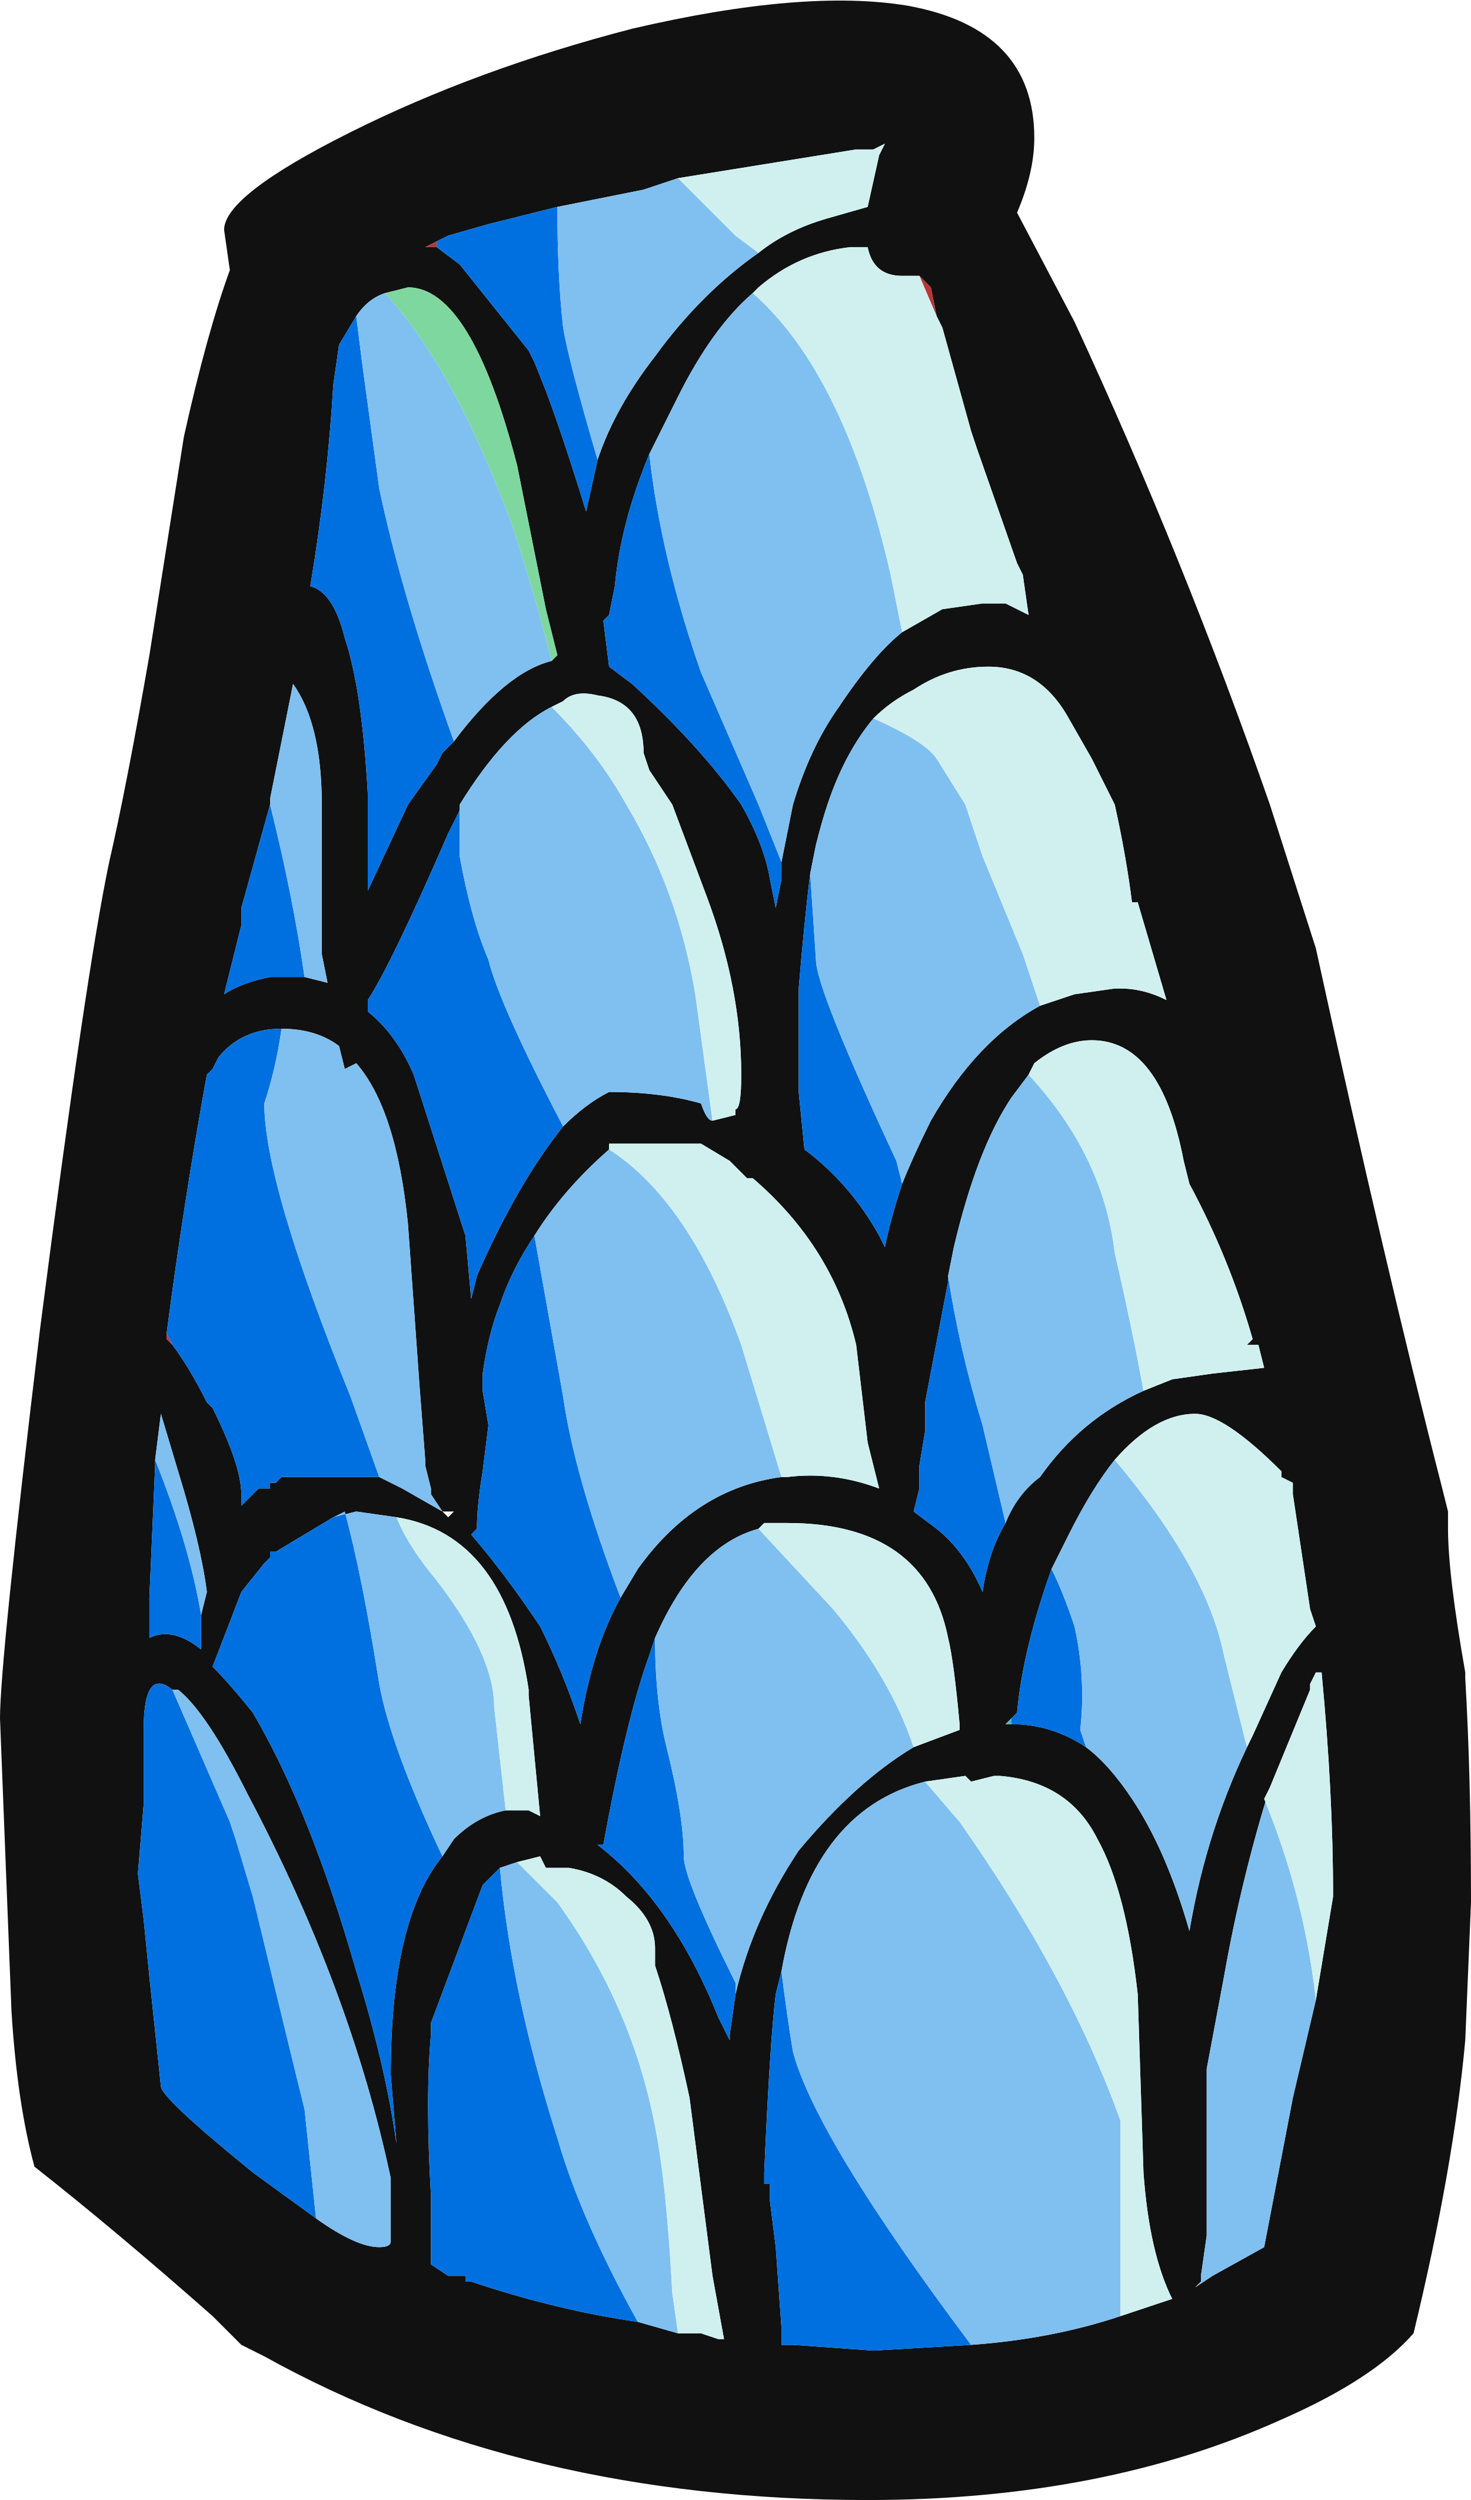 <?xml version="1.0" encoding="UTF-8" standalone="no"?>
<svg xmlns:ffdec="https://www.free-decompiler.com/flash" xmlns:xlink="http://www.w3.org/1999/xlink" ffdec:objectType="frame" height="152.25px" width="89.6px" xmlns="http://www.w3.org/2000/svg">
  <g transform="matrix(1.0, 0.0, 0.0, 1.0, 26.95, 65.1)">
    <use ffdec:characterId="1357" height="21.75" transform="matrix(7.0, 0.0, 0.0, 7.0, -26.95, -65.1)" width="12.8" xlink:href="#shape0"/>
  </g>
  <defs>
    <g id="shape0" transform="matrix(1.0, 0.0, 0.0, 1.0, 3.85, 9.3)">
      <path d="M1.0 -7.5 L0.4 -7.35 0.05 -7.25 -0.05 -7.2 -0.15 -7.15 -0.05 -7.15 0.15 -7.0 0.75 -6.25 0.8 -6.15 0.9 -5.9 Q1.05 -5.5 1.25 -4.85 L1.35 -5.3 Q1.5 -5.75 1.85 -6.2 2.25 -6.75 2.75 -7.1 3.0 -7.3 3.35 -7.4 L3.7 -7.5 3.8 -7.95 3.85 -8.05 3.75 -8.0 3.6 -8.0 2.05 -7.75 1.75 -7.65 1.0 -7.5 M4.15 -6.9 L4.0 -6.9 Q3.75 -6.9 3.7 -7.15 L3.55 -7.15 Q3.1 -7.1 2.75 -6.8 L2.7 -6.75 Q2.35 -6.45 2.05 -5.85 L1.8 -5.35 Q1.55 -4.75 1.5 -4.2 L1.45 -3.95 1.4 -3.9 1.45 -3.5 1.65 -3.35 Q2.25 -2.8 2.6 -2.3 2.8 -1.95 2.85 -1.65 L2.9 -1.4 2.95 -1.65 2.95 -1.8 Q3.0 -2.05 3.05 -2.3 3.2 -2.8 3.45 -3.15 3.75 -3.6 4.0 -3.8 L4.35 -4.0 4.7 -4.05 4.9 -4.05 5.1 -3.95 5.05 -4.3 5.0 -4.4 4.65 -5.4 4.6 -5.55 4.35 -6.45 4.3 -6.55 4.25 -6.8 4.15 -6.9 M5.0 -7.45 L5.5 -6.5 Q6.45 -4.45 7.2 -2.3 L7.6 -1.05 Q8.2 1.7 8.7 3.65 L8.75 3.85 8.75 4.0 Q8.75 4.4 8.9 5.25 L8.9 5.3 Q8.95 6.15 8.95 7.25 L8.9 8.45 Q8.8 9.55 8.45 11.0 8.1 11.4 7.3 11.75 5.75 12.45 3.7 12.45 0.7 12.45 -1.55 11.2 L-1.75 11.1 -2.0 10.85 Q-2.85 10.1 -3.55 9.55 -3.7 9.0 -3.75 8.2 L-3.85 5.65 Q-3.85 5.15 -3.5 2.25 -3.1 -0.85 -2.9 -1.8 -2.75 -2.45 -2.55 -3.6 L-2.25 -5.5 Q-2.05 -6.4 -1.85 -6.95 L-1.9 -7.3 Q-1.9 -7.6 -0.8 -8.15 0.3 -8.7 1.65 -9.05 3.15 -9.4 4.05 -9.25 5.15 -9.05 5.15 -8.1 5.15 -7.8 5.0 -7.45 M0.95 -3.55 L1.0 -3.6 0.9 -4.0 0.65 -5.25 Q0.25 -6.8 -0.3 -6.8 L-0.5 -6.75 Q-0.65 -6.7 -0.75 -6.55 L-0.9 -6.3 -0.95 -5.95 Q-1.0 -5.1 -1.15 -4.2 -0.95 -4.15 -0.85 -3.75 -0.7 -3.3 -0.65 -2.4 L-0.65 -1.55 -0.3 -2.3 -0.05 -2.65 0.0 -2.75 0.1 -2.85 Q0.55 -3.45 0.95 -3.55 M2.35 0.45 L2.55 0.4 2.55 0.35 Q2.6 0.35 2.6 0.05 2.6 -0.7 2.3 -1.5 L2.0 -2.3 1.8 -2.6 1.75 -2.75 Q1.75 -3.2 1.35 -3.25 1.15 -3.3 1.05 -3.2 L0.95 -3.15 Q0.55 -2.95 0.15 -2.3 L0.15 -2.25 0.05 -2.05 Q-0.45 -0.9 -0.65 -0.6 L-0.65 -0.5 Q-0.4 -0.3 -0.25 0.05 L0.2 1.45 0.25 2.0 0.3 1.8 Q0.65 1.0 1.05 0.5 1.25 0.3 1.45 0.2 1.9 0.2 2.25 0.3 2.3 0.45 2.35 0.45 M3.75 -3.05 Q3.5 -2.75 3.35 -2.3 3.3 -2.15 3.25 -1.95 L3.2 -1.7 Q3.15 -1.3 3.1 -0.7 L3.1 0.2 3.15 0.7 Q3.55 1.0 3.8 1.45 L3.85 1.55 Q3.9 1.3 4.0 1.0 4.1 0.75 4.25 0.45 4.65 -0.25 5.2 -0.55 L5.5 -0.65 5.85 -0.7 5.9 -0.7 Q6.1 -0.7 6.3 -0.6 L6.05 -1.45 6.0 -1.45 Q5.95 -1.85 5.85 -2.3 L5.65 -2.7 5.45 -3.05 Q5.2 -3.5 4.75 -3.5 4.4 -3.5 4.1 -3.3 3.9 -3.2 3.75 -3.05 M6.1 2.8 L6.35 2.7 6.7 2.65 7.15 2.6 7.1 2.4 7.0 2.4 7.05 2.35 Q6.85 1.65 6.5 1.0 L6.45 0.8 Q6.25 -0.25 5.65 -0.25 5.4 -0.25 5.15 -0.05 L5.1 0.05 4.95 0.25 Q4.65 0.7 4.45 1.55 L4.4 1.8 4.4 1.85 4.2 2.9 4.2 3.15 4.15 3.45 4.15 3.65 4.1 3.85 4.3 4.0 Q4.55 4.2 4.7 4.55 4.75 4.2 4.9 3.95 5.0 3.7 5.2 3.55 5.55 3.05 6.1 2.8 M7.3 3.55 L7.3 3.5 Q6.8 3.0 6.55 3.0 6.2 3.0 5.85 3.4 5.65 3.65 5.45 4.05 L5.3 4.35 Q5.05 5.05 5.0 5.6 L4.95 5.65 4.9 5.7 4.95 5.7 Q5.3 5.7 5.6 5.9 5.8 6.05 6.0 6.35 6.3 6.8 6.5 7.5 6.65 6.6 7.05 5.8 L7.3 5.25 Q7.45 5.0 7.6 4.85 L7.55 4.7 7.4 3.7 7.35 3.6 7.3 3.55 M7.6 8.1 L7.75 7.2 Q7.75 6.3 7.65 5.25 L7.6 5.25 7.55 5.35 7.55 5.4 7.2 6.25 Q6.95 7.05 6.8 7.9 L6.65 8.7 6.65 10.15 6.6 10.5 6.6 10.55 6.55 10.6 6.7 10.5 7.15 10.25 7.4 8.95 7.6 8.1 M2.95 3.55 L3.0 3.55 Q3.4 3.5 3.8 3.65 3.75 3.45 3.7 3.25 L3.6 2.4 Q3.4 1.55 2.7 0.95 L2.65 0.95 2.5 0.8 2.25 0.65 1.45 0.65 1.45 0.7 Q1.05 1.05 0.8 1.45 0.6 1.75 0.5 2.05 0.4 2.3 0.35 2.65 L0.35 2.8 0.4 3.1 0.35 3.5 Q0.3 3.8 0.3 4.0 L0.25 4.05 Q0.55 4.4 0.85 4.85 1.05 5.25 1.2 5.7 1.3 5.05 1.55 4.6 L1.7 4.35 Q2.2 3.65 2.95 3.55 M1.85 4.95 L1.8 5.1 Q1.6 5.65 1.4 6.75 L1.35 6.75 Q2.0 7.25 2.4 8.25 L2.5 8.45 2.5 8.4 2.55 8.05 Q2.7 7.4 3.1 6.8 3.6 6.2 4.1 5.9 L4.5 5.75 4.5 5.7 Q4.45 5.15 4.4 4.95 4.2 3.95 3.0 3.95 L2.8 3.95 2.75 4.0 Q2.2 4.15 1.85 4.95 M0.1 3.85 L0.0 3.85 0.05 3.9 0.1 3.85 M0.55 6.45 Q0.65 6.45 0.75 6.45 L0.85 6.5 0.75 5.45 0.75 5.4 Q0.55 4.05 -0.4 3.9 L-0.75 3.85 -0.95 3.9 -1.45 4.2 -1.5 4.2 -1.5 4.25 -1.55 4.3 -1.75 4.55 -2.0 5.2 Q-1.85 5.35 -1.65 5.6 -1.15 6.45 -0.75 7.85 -0.5 8.65 -0.4 9.35 L-0.45 8.75 Q-0.45 7.4 0.0 6.85 L0.1 6.7 Q0.3 6.5 0.55 6.45 M0.65 6.9 L0.5 6.95 0.35 7.1 -0.1 8.3 -0.1 8.4 Q-0.15 8.95 -0.1 9.8 L-0.1 10.4 0.05 10.5 0.2 10.5 0.2 10.55 0.25 10.55 Q1.0 10.8 1.7 10.9 L2.05 11.0 2.25 11.0 2.4 11.05 2.45 11.05 2.35 10.5 2.15 8.95 Q2.0 8.25 1.85 7.8 L1.85 7.65 Q1.85 7.4 1.6 7.2 1.4 7.0 1.1 6.95 L0.9 6.95 0.85 6.85 0.65 6.9 M5.9 10.85 L6.35 10.7 Q6.15 10.3 6.1 9.6 L6.05 8.05 Q5.95 7.15 5.7 6.7 5.45 6.2 4.85 6.15 L4.8 6.15 4.6 6.2 4.55 6.15 4.2 6.2 Q3.2 6.45 2.95 7.85 L2.9 8.05 Q2.85 8.45 2.8 9.6 L2.8 9.7 2.85 9.7 2.85 9.85 2.9 10.25 2.95 10.95 2.95 11.1 3.05 11.1 3.75 11.15 4.6 11.1 Q5.3 11.05 5.9 10.85 M-1.2 -0.8 L-1.0 -0.75 -1.05 -1.0 -1.05 -2.3 Q-1.05 -3.0 -1.3 -3.35 L-1.5 -2.35 -1.5 -2.3 -1.75 -1.4 -1.75 -1.25 -1.9 -0.65 Q-1.75 -0.75 -1.5 -0.8 L-1.2 -0.8 M-0.55 3.55 Q-0.45 3.6 -0.35 3.65 L0.0 3.85 -0.1 3.7 -0.1 3.65 -0.15 3.45 -0.15 3.4 -0.2 2.75 -0.3 1.35 Q-0.4 0.35 -0.75 -0.05 L-0.85 0.0 -0.9 -0.2 Q-1.1 -0.35 -1.4 -0.35 -1.75 -0.35 -1.95 -0.1 L-2.0 0.0 -2.05 0.05 Q-2.25 1.15 -2.4 2.3 L-2.4 2.35 -2.35 2.4 Q-2.2 2.6 -2.05 2.9 L-2.0 2.95 Q-1.75 3.45 -1.75 3.7 L-1.75 3.8 -1.6 3.65 -1.5 3.65 -1.5 3.6 -1.45 3.6 -1.4 3.55 -0.55 3.55 M-2.5 3.4 L-2.5 3.45 -2.55 4.6 -2.55 4.95 Q-2.35 4.85 -2.1 5.05 L-2.1 4.75 -2.05 4.55 Q-2.1 4.15 -2.3 3.5 L-2.45 3.0 -2.5 3.4 M-2.35 5.4 Q-2.6 5.2 -2.6 5.75 L-2.6 6.4 -2.65 7.0 -2.6 7.4 -2.55 7.9 -2.45 8.85 Q-2.45 8.95 -1.65 9.6 L-1.1 10.0 Q-0.75 10.25 -0.55 10.25 -0.45 10.25 -0.45 10.2 L-0.45 9.65 Q-0.8 8.0 -1.7 6.3 -2.05 5.6 -2.3 5.4 L-2.35 5.4" fill="#111111" fill-rule="evenodd" stroke="none"/>
      <path d="M-0.05 -7.2 L-0.05 -7.15 -0.15 -7.15 -0.05 -7.2 M4.3 -6.55 L4.15 -6.9 4.25 -6.8 4.3 -6.55 M-2.35 2.4 L-2.4 2.35 -2.4 2.3 -2.35 2.4" fill="#b83636" fill-rule="evenodd" stroke="none"/>
      <path d="M7.4 3.7 L7.4 3.6 7.3 3.55 7.35 3.6 7.4 3.7 M4.95 5.65 L4.95 5.7 4.9 5.7 4.95 5.65" fill="#52bcb2" fill-rule="evenodd" stroke="none"/>
      <path d="M-0.5 -6.75 L-0.3 -6.8 Q0.25 -6.8 0.65 -5.25 L0.9 -4.0 1.0 -3.6 0.95 -3.55 Q0.8 -4.15 0.6 -4.75 0.1 -6.1 -0.5 -6.75" fill="#7ed79e" fill-rule="evenodd" stroke="none"/>
      <path d="M-0.05 -7.2 L0.05 -7.25 0.4 -7.35 1.0 -7.5 Q1.0 -6.9 1.05 -6.45 1.1 -6.15 1.35 -5.3 L1.25 -4.85 Q1.05 -5.5 0.9 -5.9 L0.8 -6.15 0.75 -6.25 0.15 -7.0 -0.05 -7.15 -0.05 -7.2 M1.8 -5.35 Q1.9 -4.45 2.25 -3.45 L2.75 -2.3 2.95 -1.8 2.95 -1.65 2.9 -1.4 2.85 -1.65 Q2.8 -1.95 2.6 -2.3 2.25 -2.8 1.65 -3.35 L1.45 -3.5 1.4 -3.9 1.45 -3.95 1.5 -4.2 Q1.55 -4.75 1.8 -5.35 M0.1 -2.85 L0.0 -2.75 -0.05 -2.65 -0.3 -2.3 -0.65 -1.55 -0.65 -2.4 Q-0.7 -3.3 -0.85 -3.75 -0.95 -4.15 -1.15 -4.2 -1.0 -5.1 -0.95 -5.95 L-0.9 -6.3 -0.75 -6.55 -0.7 -6.15 -0.55 -5.05 Q-0.35 -4.1 0.1 -2.85 M1.05 0.5 Q0.65 1.0 0.3 1.8 L0.25 2.0 0.2 1.45 -0.25 0.05 Q-0.4 -0.3 -0.65 -0.5 L-0.65 -0.6 Q-0.45 -0.9 0.05 -2.05 L0.15 -2.25 0.15 -1.85 Q0.25 -1.3 0.4 -0.95 0.5 -0.55 1.05 0.5 M3.2 -1.7 L3.25 -0.95 Q3.25 -0.7 3.95 0.8 L4.0 1.0 Q3.9 1.3 3.85 1.55 L3.8 1.45 Q3.55 1.0 3.15 0.7 L3.1 0.2 3.1 -0.7 Q3.15 -1.3 3.2 -1.7 M4.9 3.95 Q4.75 4.2 4.7 4.55 4.55 4.2 4.3 4.0 L4.1 3.85 4.15 3.65 4.15 3.45 4.2 3.15 4.2 2.9 4.4 1.85 4.4 1.8 Q4.5 2.45 4.7 3.1 L4.9 3.95 M1.55 4.6 Q1.3 5.05 1.2 5.7 1.05 5.25 0.85 4.85 0.55 4.4 0.25 4.05 L0.3 4.0 Q0.3 3.8 0.35 3.5 L0.4 3.1 0.35 2.8 0.35 2.65 Q0.4 2.3 0.5 2.05 0.6 1.75 0.8 1.45 L1.05 2.85 Q1.15 3.55 1.55 4.6 M2.55 8.05 L2.5 8.4 2.5 8.45 2.4 8.25 Q2.0 7.25 1.35 6.75 L1.4 6.75 Q1.6 5.65 1.8 5.1 L1.85 4.95 Q1.85 5.5 1.95 5.9 2.1 6.5 2.1 6.85 2.1 7.05 2.55 7.95 L2.55 8.05 M0.0 6.85 Q-0.45 7.4 -0.45 8.75 L-0.4 9.35 Q-0.5 8.65 -0.75 7.85 -1.15 6.45 -1.65 5.6 -1.85 5.35 -2.0 5.2 L-1.75 4.55 -1.55 4.3 -1.5 4.25 -1.5 4.2 -1.45 4.2 -0.95 3.9 -0.85 3.85 Q-0.7 4.4 -0.55 5.35 -0.45 5.9 0.0 6.85 M1.7 10.9 Q1.0 10.8 0.25 10.55 L0.2 10.55 0.2 10.5 0.05 10.5 -0.1 10.4 -0.1 9.8 Q-0.15 8.95 -0.1 8.4 L-0.1 8.3 0.35 7.1 0.5 6.95 Q0.6 8.05 1.0 9.3 1.2 10.0 1.7 10.9 M5.3 4.35 Q5.4 4.55 5.5 4.85 5.6 5.3 5.55 5.75 L5.6 5.9 Q5.3 5.7 4.95 5.7 L4.95 5.65 5.0 5.6 Q5.05 5.05 5.3 4.35 M4.6 11.1 L3.75 11.15 3.05 11.1 2.95 11.1 2.95 10.95 2.9 10.25 2.85 9.85 2.85 9.7 2.8 9.7 2.8 9.6 Q2.85 8.45 2.9 8.05 L2.95 7.85 Q3.0 8.25 3.05 8.55 3.25 9.3 4.6 11.1 M-1.5 -2.35 L-1.5 -2.3 Q-1.3 -1.5 -1.2 -0.8 L-1.5 -0.8 Q-1.75 -0.75 -1.9 -0.65 L-1.75 -1.25 -1.75 -1.4 -1.5 -2.3 -1.5 -2.35 M-1.4 -0.35 Q-1.45 0.0 -1.55 0.3 -1.55 1.0 -0.8 2.85 L-0.55 3.55 -1.4 3.55 -1.45 3.6 -1.5 3.6 -1.5 3.65 -1.6 3.65 -1.75 3.8 -1.75 3.7 Q-1.75 3.45 -2.0 2.95 L-2.05 2.9 Q-2.2 2.6 -2.35 2.4 L-2.4 2.3 Q-2.25 1.15 -2.05 0.05 L-2.0 0.0 -1.95 -0.1 Q-1.75 -0.35 -1.4 -0.35 M-2.1 4.75 L-2.1 5.05 Q-2.35 4.85 -2.55 4.95 L-2.55 4.6 -2.5 3.45 -2.5 3.4 Q-2.2 4.15 -2.1 4.75 M-2.35 5.4 L-1.85 6.55 -1.8 6.7 -1.65 7.2 Q-1.3 8.65 -1.2 9.05 L-1.1 10.0 -1.65 9.6 Q-2.45 8.95 -2.45 8.85 L-2.55 7.9 -2.6 7.4 -2.65 7.0 -2.6 6.4 -2.6 5.75 Q-2.6 5.2 -2.35 5.4" fill="#0070e0" fill-rule="evenodd" stroke="none"/>
      <path d="M1.35 -5.3 Q1.1 -6.15 1.05 -6.45 1.0 -6.9 1.0 -7.5 L1.75 -7.65 2.05 -7.75 2.55 -7.25 2.75 -7.1 Q2.25 -6.75 1.85 -6.2 1.5 -5.75 1.35 -5.3 M2.7 -6.75 Q3.5 -6.05 3.9 -4.3 L4.0 -3.8 Q3.75 -3.6 3.45 -3.15 3.2 -2.8 3.05 -2.3 3.0 -2.05 2.95 -1.8 L2.75 -2.3 2.25 -3.45 Q1.9 -4.45 1.8 -5.35 L2.05 -5.85 Q2.35 -6.45 2.7 -6.75 M-0.5 -6.75 Q0.1 -6.1 0.6 -4.75 0.8 -4.15 0.95 -3.55 0.55 -3.45 0.1 -2.85 -0.35 -4.1 -0.55 -5.05 L-0.7 -6.15 -0.75 -6.55 Q-0.65 -6.7 -0.5 -6.75 M2.35 0.45 Q2.3 0.45 2.25 0.3 1.9 0.2 1.45 0.2 1.25 0.3 1.05 0.5 0.5 -0.55 0.4 -0.95 0.25 -1.3 0.15 -1.85 L0.15 -2.25 0.15 -2.3 Q0.55 -2.95 0.95 -3.15 1.35 -2.75 1.6 -2.3 2.05 -1.55 2.2 -0.65 L2.35 0.45 M3.75 -3.05 Q4.2 -2.85 4.3 -2.7 L4.55 -2.3 4.7 -1.85 5.05 -1.0 5.2 -0.55 Q4.65 -0.25 4.25 0.45 4.1 0.75 4.0 1.0 L3.95 0.8 Q3.25 -0.7 3.25 -0.95 L3.2 -1.7 3.25 -1.95 Q3.3 -2.15 3.35 -2.3 3.5 -2.75 3.75 -3.05 M5.1 0.05 Q5.75 0.75 5.85 1.6 6.0 2.25 6.1 2.8 5.55 3.05 5.2 3.55 5.0 3.7 4.9 3.95 L4.7 3.1 Q4.5 2.45 4.4 1.8 L4.45 1.55 Q4.65 0.7 4.95 0.25 L5.1 0.05 M5.85 3.4 Q6.65 4.35 6.8 5.1 L7.0 5.9 7.05 5.8 Q6.65 6.6 6.5 7.5 6.3 6.8 6.0 6.35 5.8 6.05 5.6 5.9 L5.55 5.75 Q5.6 5.3 5.5 4.85 5.4 4.55 5.3 4.35 L5.45 4.05 Q5.65 3.65 5.85 3.4 M7.2 6.25 L7.15 6.35 Q7.5 7.2 7.6 8.1 L7.4 8.95 7.15 10.25 6.7 10.5 6.55 10.6 6.6 10.55 6.6 10.5 6.65 10.15 6.65 8.7 6.8 7.9 Q6.95 7.05 7.2 6.25 M1.45 0.7 Q2.15 1.15 2.6 2.4 L2.95 3.55 Q2.2 3.65 1.7 4.35 L1.55 4.6 Q1.15 3.55 1.05 2.85 L0.8 1.45 Q1.05 1.05 1.45 0.7 M2.55 8.05 L2.55 7.95 Q2.1 7.05 2.1 6.85 2.1 6.5 1.95 5.9 1.85 5.5 1.85 4.95 2.2 4.15 2.75 4.0 L3.4 4.7 Q3.9 5.3 4.1 5.9 3.6 6.2 3.1 6.8 2.7 7.4 2.55 8.05 M-0.4 3.9 Q-0.3 4.15 -0.05 4.45 0.45 5.1 0.45 5.55 L0.55 6.45 Q0.3 6.5 0.1 6.7 L0.0 6.85 Q-0.45 5.9 -0.55 5.35 -0.7 4.4 -0.85 3.85 L-0.95 3.9 -0.75 3.85 -0.4 3.9 M0.5 6.95 L0.65 6.9 1.0 7.25 Q1.65 8.15 1.85 9.2 1.95 9.7 2.0 10.65 L2.05 11.0 1.7 10.9 Q1.2 10.0 1.0 9.3 0.6 8.05 0.5 6.95 M4.2 6.2 L4.5 6.55 Q5.45 7.9 5.9 9.15 L5.9 10.85 Q5.3 11.05 4.6 11.1 3.25 9.3 3.05 8.55 3.0 8.25 2.95 7.85 3.2 6.45 4.2 6.2 M-1.5 -2.35 L-1.3 -3.35 Q-1.05 -3.0 -1.05 -2.3 L-1.05 -1.0 -1.0 -0.75 -1.2 -0.8 Q-1.3 -1.5 -1.5 -2.3 L-1.5 -2.35 M-1.4 -0.35 Q-1.1 -0.35 -0.9 -0.2 L-0.85 0.0 -0.75 -0.05 Q-0.4 0.35 -0.3 1.35 L-0.2 2.75 -0.15 3.4 -0.15 3.45 -0.1 3.65 -0.1 3.7 0.0 3.85 -0.35 3.65 Q-0.45 3.6 -0.55 3.55 L-0.8 2.85 Q-1.55 1.0 -1.55 0.3 -1.45 0.0 -1.4 -0.35 M-2.5 3.4 L-2.45 3.0 -2.3 3.5 Q-2.1 4.15 -2.05 4.55 L-2.1 4.75 Q-2.2 4.15 -2.5 3.4 M-1.1 10.0 L-1.2 9.05 Q-1.3 8.65 -1.65 7.2 L-1.8 6.7 -1.85 6.55 -2.35 5.4 -2.3 5.4 Q-2.05 5.6 -1.7 6.3 -0.8 8.0 -0.45 9.65 L-0.45 10.2 Q-0.45 10.25 -0.55 10.25 -0.75 10.25 -1.1 10.0" fill="#80c0f0" fill-rule="evenodd" stroke="none"/>
      <path d="M2.05 -7.75 L3.6 -8.0 3.75 -8.0 3.85 -8.05 3.8 -7.95 3.7 -7.5 3.35 -7.4 Q3.0 -7.3 2.75 -7.1 L2.55 -7.25 2.05 -7.75 M2.7 -6.75 L2.75 -6.8 Q3.1 -7.1 3.55 -7.15 L3.7 -7.15 Q3.75 -6.9 4.0 -6.9 L4.15 -6.9 4.3 -6.55 4.35 -6.45 4.6 -5.55 4.65 -5.4 5.0 -4.4 5.05 -4.3 5.1 -3.95 4.9 -4.05 4.7 -4.05 4.35 -4.0 4.0 -3.8 3.9 -4.3 Q3.5 -6.05 2.7 -6.75 M0.95 -3.15 L1.05 -3.2 Q1.15 -3.3 1.35 -3.25 1.75 -3.2 1.75 -2.75 L1.8 -2.6 2.0 -2.3 2.3 -1.5 Q2.6 -0.7 2.6 0.05 2.6 0.35 2.55 0.35 L2.55 0.4 2.35 0.45 2.2 -0.65 Q2.05 -1.55 1.6 -2.3 1.35 -2.75 0.95 -3.15 M5.2 -0.55 L5.05 -1.0 4.7 -1.85 4.55 -2.3 4.3 -2.7 Q4.2 -2.85 3.75 -3.05 3.9 -3.2 4.1 -3.3 4.4 -3.5 4.75 -3.5 5.2 -3.5 5.45 -3.05 L5.65 -2.7 5.85 -2.3 Q5.95 -1.85 6.0 -1.45 L6.05 -1.45 6.3 -0.6 Q6.1 -0.7 5.9 -0.7 L5.85 -0.7 5.5 -0.65 5.2 -0.55 M5.1 0.05 L5.15 -0.05 Q5.4 -0.25 5.65 -0.25 6.25 -0.25 6.45 0.8 L6.5 1.0 Q6.85 1.65 7.05 2.35 L7.0 2.4 7.1 2.4 7.15 2.6 6.7 2.65 6.35 2.7 6.1 2.8 Q6.0 2.25 5.85 1.6 5.75 0.75 5.1 0.05 M5.85 3.4 Q6.2 3.0 6.55 3.0 6.8 3.0 7.3 3.5 L7.3 3.55 7.4 3.6 7.4 3.7 7.55 4.7 7.6 4.85 Q7.45 5.0 7.3 5.25 L7.05 5.8 7.0 5.9 6.8 5.1 Q6.65 4.35 5.85 3.4 M7.2 6.25 L7.55 5.4 7.55 5.35 7.6 5.25 7.65 5.25 Q7.75 6.3 7.75 7.2 L7.6 8.1 Q7.5 7.2 7.15 6.35 L7.2 6.25 M1.45 0.7 L1.45 0.65 2.25 0.65 2.5 0.8 2.65 0.95 2.7 0.95 Q3.4 1.55 3.6 2.4 L3.7 3.25 Q3.75 3.45 3.8 3.65 3.4 3.5 3.0 3.55 L2.95 3.55 2.6 2.4 Q2.15 1.15 1.45 0.7 M2.75 4.0 L2.8 3.95 3.0 3.95 Q4.2 3.95 4.4 4.95 4.45 5.15 4.5 5.7 L4.5 5.75 4.1 5.9 Q3.9 5.3 3.4 4.7 L2.75 4.0 M-0.4 3.9 Q0.55 4.05 0.75 5.4 L0.75 5.45 0.85 6.5 0.75 6.45 Q0.65 6.45 0.55 6.45 L0.45 5.55 Q0.45 5.1 -0.05 4.45 -0.3 4.15 -0.4 3.9 M0.65 6.9 L0.85 6.85 0.9 6.95 1.1 6.95 Q1.4 7.0 1.6 7.2 1.85 7.4 1.85 7.65 L1.85 7.8 Q2.0 8.25 2.15 8.95 L2.35 10.5 2.45 11.05 2.4 11.05 2.25 11.0 2.05 11.0 2.0 10.65 Q1.95 9.7 1.85 9.2 1.65 8.15 1.0 7.25 L0.65 6.9 M4.2 6.2 L4.55 6.15 4.6 6.2 4.8 6.15 4.85 6.15 Q5.45 6.2 5.7 6.7 5.95 7.15 6.05 8.05 L6.1 9.6 Q6.15 10.3 6.35 10.7 L5.9 10.85 5.9 9.15 Q5.45 7.9 4.5 6.55 L4.2 6.2" fill="#d0f0f0" fill-rule="evenodd" stroke="none"/>
    </g>
  </defs>
</svg>
